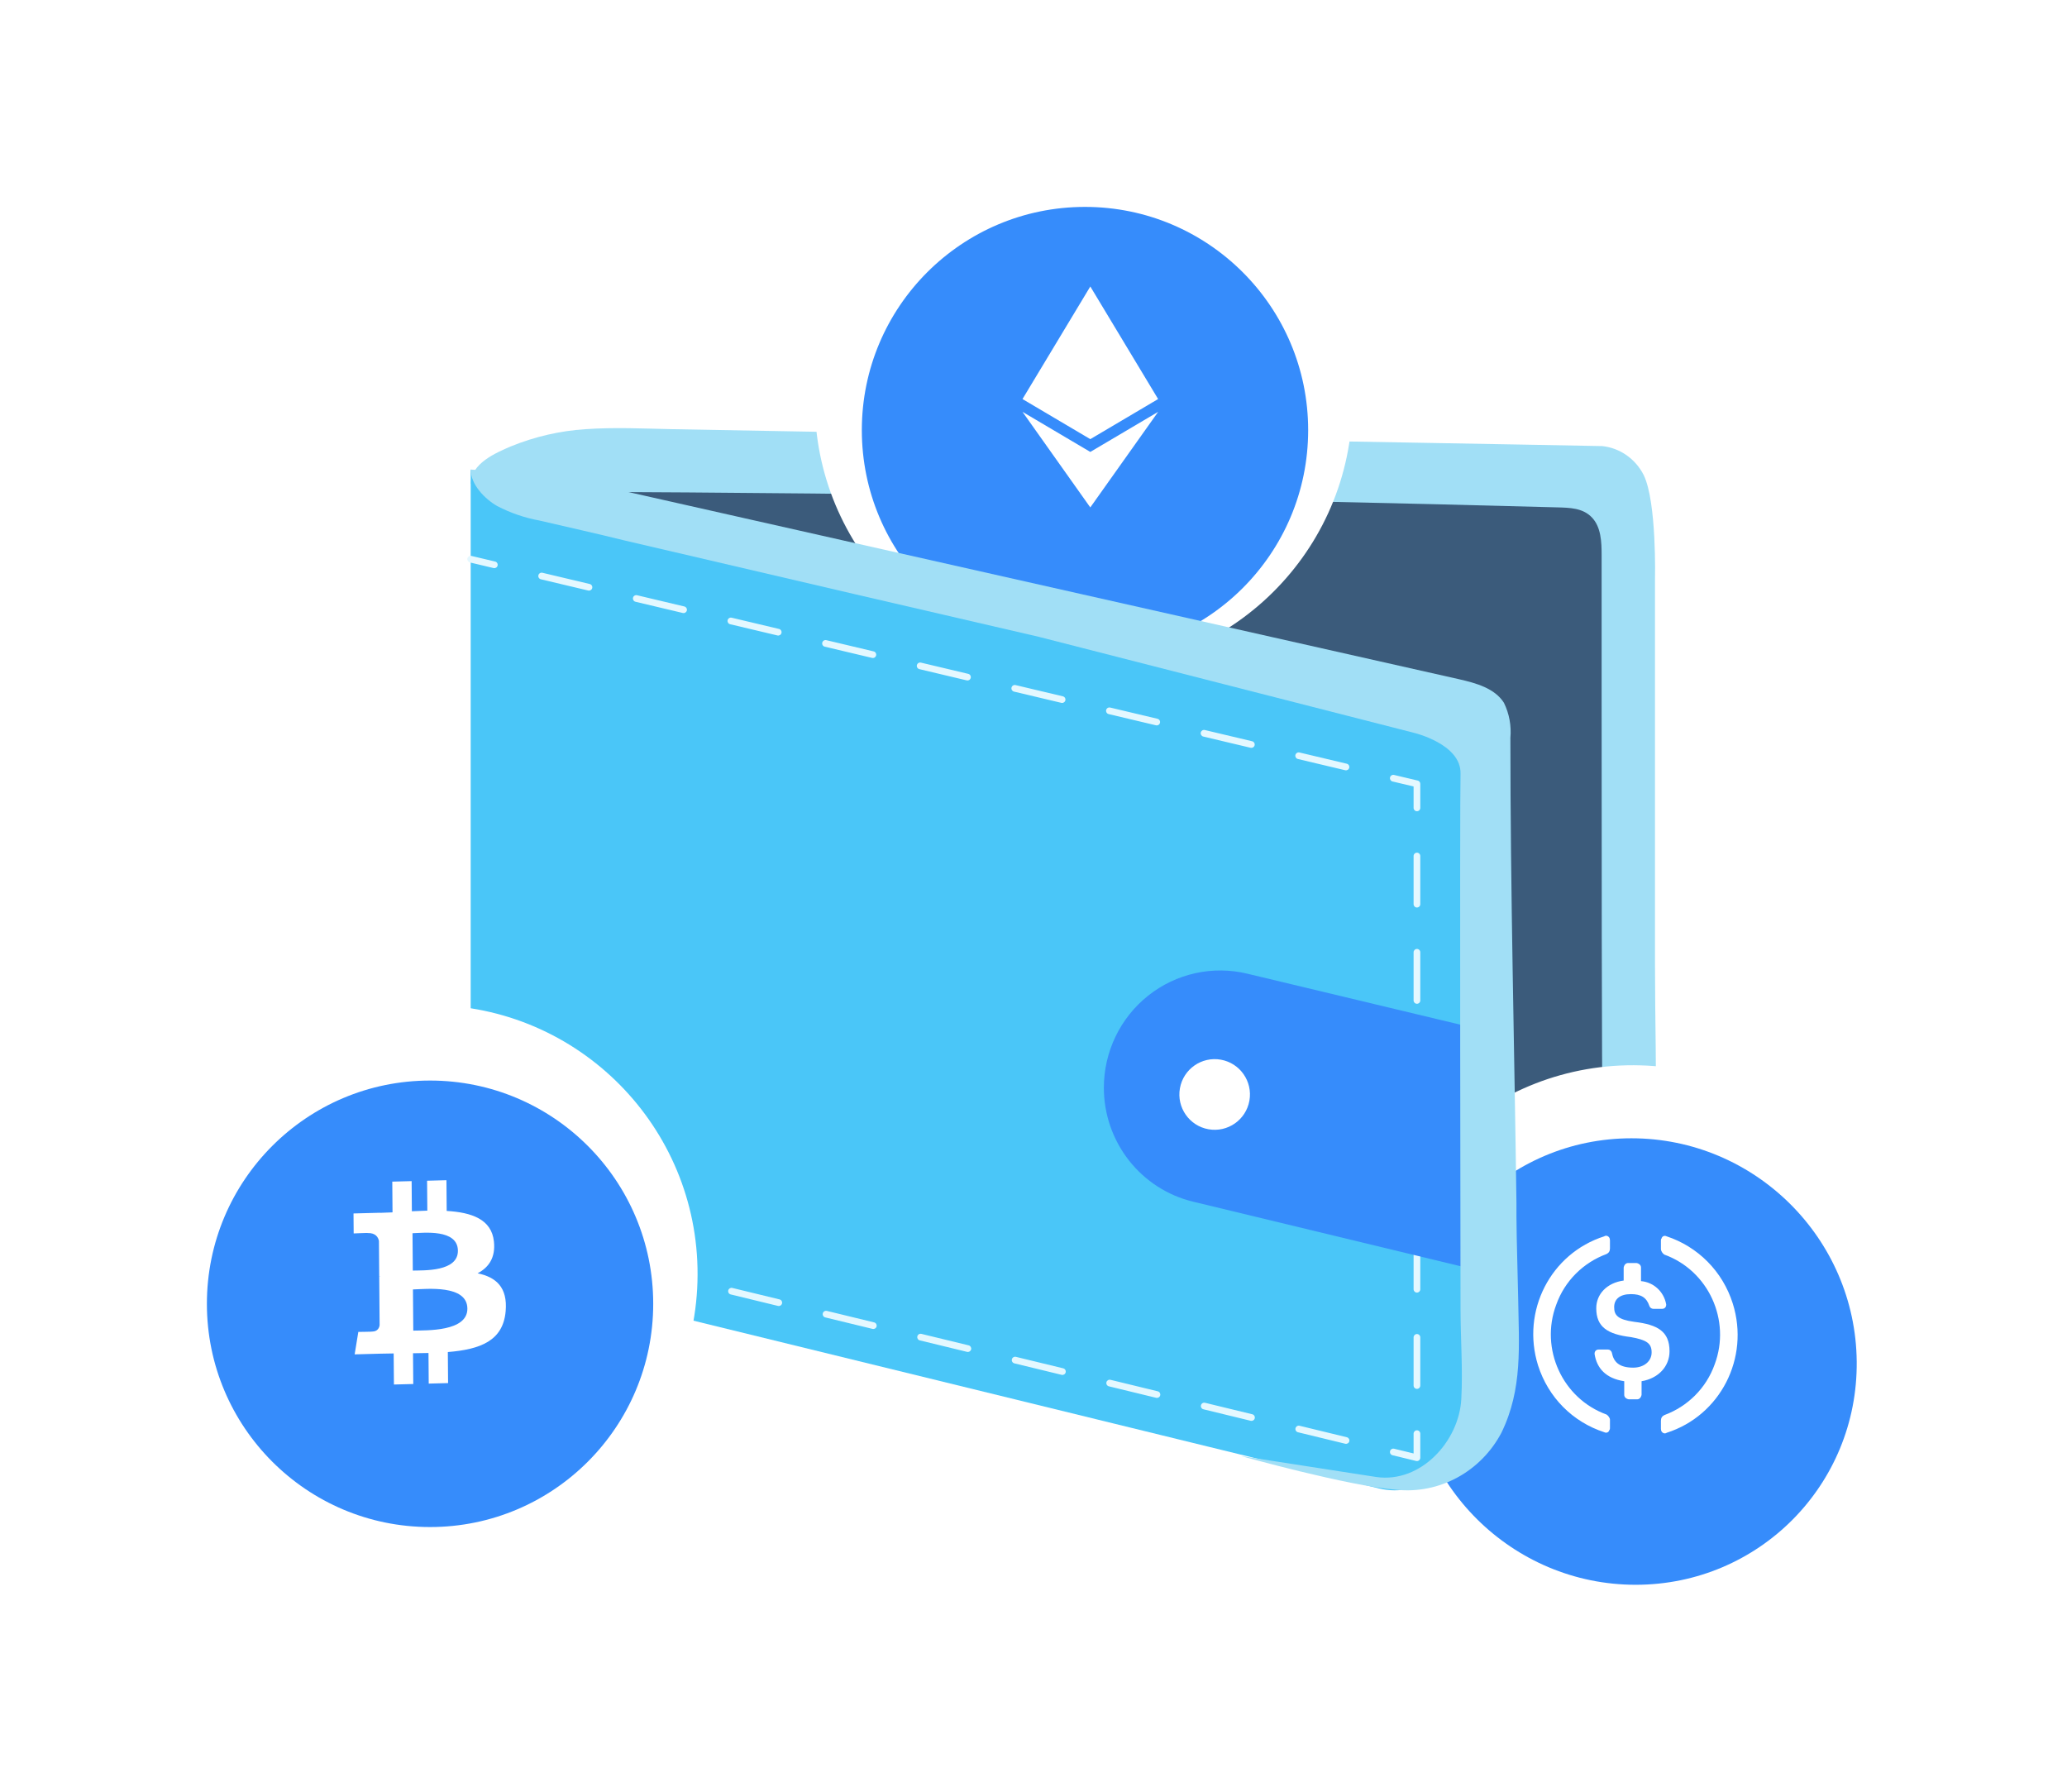 <svg width="150" height="130" viewBox="0 0 150 130" fill="none" xmlns="http://www.w3.org/2000/svg">
<path d="M41.33 34.065C43.782 34.686 116.592 35.002 116.592 35.002L119.233 40.485L118.52 79.621V87.597L114.225 89.769L108.207 91.117L108.413 68.232L108.514 53.222L85.504 48.043L38.16 36.654L39.592 34.065H41.33Z" fill="#3B5B7B"/>
<path d="M34.157 35.101C34.194 33.612 35.959 32.867 37.084 32.383C38.809 31.68 40.632 31.26 42.484 31.139C44.597 30.992 46.711 31.095 48.792 31.139L60.776 31.356L62.625 31.389L96.24 32.003L110.506 32.258L116.286 32.367C116.915 32.436 117.518 32.664 118.041 33.031C118.564 33.398 118.99 33.893 119.282 34.47C120.238 36.432 120.101 42.041 120.101 42.041V69.988C120.101 73.999 120.222 78.005 120.154 82.016C120.117 84.19 120.529 86.592 119.784 88.684C118.463 92.413 114.056 93.576 110.622 94.12C110.622 93.272 110.252 91.527 110.247 90.685C111.351 90.864 113.084 90.685 113.998 90.027C114.802 89.493 115.463 88.76 115.921 87.896C116.258 87.004 116.4 86.047 116.339 85.092C116.254 79.38 116.249 73.678 116.238 67.939L116.228 50.422V40.264C116.228 39.307 116.186 38.242 115.525 37.547C114.865 36.851 113.914 36.84 113.026 36.813C88.989 36.161 64.948 35.782 40.904 35.677" fill="#A1DFF6"/>
<path d="M78.074 48.619C88.844 48.932 97.829 40.453 98.142 29.68C98.454 18.908 89.977 9.922 79.206 9.609C68.436 9.296 59.451 17.776 59.138 28.548C58.825 39.32 67.303 48.306 78.074 48.619Z" fill="white"/>
<g filter="url(#filter0_d_12611_135821)">
<path d="M78.737 45.407C87.681 45.407 94.932 38.155 94.932 29.209C94.932 20.264 87.681 13.012 78.737 13.012C69.793 13.012 62.542 20.264 62.542 29.209C62.542 38.155 69.793 45.407 78.737 45.407Z" fill="#368CFB"/>
</g>
<path fill-rule="evenodd" clip-rule="evenodd" d="M79.122 20.789L79.123 20.786L84.043 28.952L84.041 28.954L84.042 28.954L79.122 31.862V31.863L79.122 31.863L79.121 31.863V31.862L74.202 28.954L74.203 28.953L74.202 28.953L79.122 20.787V20.789ZM79.12 36.815L74.202 29.882L79.122 32.79L84.045 29.882L79.122 36.816V36.817L79.122 36.817L79.121 36.817L79.12 36.815Z" fill="white"/>
<path d="M117.935 116.308C128.706 116.621 137.69 108.142 138.003 97.369C138.316 86.597 129.838 77.611 119.067 77.298C108.297 76.985 99.312 85.465 98.999 96.237C98.687 107.009 107.165 115.995 117.935 116.308Z" fill="white"/>
<g filter="url(#filter1_d_12611_135821)">
<path d="M118.699 112.985C127.643 112.985 134.825 105.733 134.74 96.787C134.656 87.841 127.337 80.589 118.393 80.589C109.448 80.589 102.266 87.841 102.351 96.787C102.435 105.733 109.754 112.985 118.699 112.985Z" fill="#368CFB"/>
</g>
<path d="M121.156 98.041C121.156 96.605 120.304 96.112 118.599 95.907C117.382 95.743 117.138 95.415 117.138 94.84C117.138 94.266 117.544 93.896 118.356 93.896C119.086 93.896 119.492 94.142 119.695 94.758C119.736 94.881 119.857 94.963 119.979 94.963H120.628C120.791 94.963 120.913 94.84 120.913 94.676V94.635C120.75 93.732 120.02 93.034 119.086 92.953V91.968C119.086 91.803 118.964 91.68 118.762 91.639H118.153C117.99 91.639 117.869 91.762 117.828 91.968V92.911C116.61 93.076 115.839 93.896 115.839 94.922C115.839 96.276 116.651 96.81 118.356 97.015C119.492 97.22 119.857 97.466 119.857 98.123C119.857 98.78 119.289 99.231 118.518 99.231C117.463 99.231 117.097 98.78 116.976 98.164C116.935 98 116.813 97.918 116.692 97.918H116.002C115.839 97.918 115.718 98.041 115.718 98.205V98.246C115.88 99.272 116.529 100.011 117.869 100.216V101.201C117.869 101.365 117.99 101.488 118.193 101.529H118.802C118.964 101.529 119.086 101.406 119.127 101.201V100.216C120.344 100.011 121.156 99.149 121.156 98.041Z" fill="white"/>
<path d="M116.587 102.633C113.382 101.472 111.738 97.866 112.93 94.675C113.546 92.934 114.902 91.608 116.587 90.986C116.751 90.903 116.833 90.779 116.833 90.572V89.992C116.833 89.826 116.751 89.701 116.587 89.66C116.546 89.66 116.464 89.66 116.423 89.701C112.519 90.945 110.382 95.131 111.615 99.068C112.355 101.389 114.122 103.171 116.423 103.917C116.587 104 116.751 103.917 116.792 103.752C116.833 103.71 116.833 103.669 116.833 103.586V103.006C116.833 102.881 116.71 102.715 116.587 102.633ZM120.942 89.701C120.778 89.618 120.614 89.701 120.573 89.867C120.531 89.909 120.531 89.95 120.531 90.033V90.613C120.531 90.779 120.655 90.945 120.778 91.028C123.983 92.188 125.627 95.794 124.435 98.985C123.819 100.726 122.463 102.052 120.778 102.674C120.614 102.757 120.531 102.881 120.531 103.088V103.669C120.531 103.835 120.614 103.959 120.778 104C120.819 104 120.901 104 120.942 103.959C124.846 102.715 126.983 98.529 125.75 94.592C125.01 92.23 123.202 90.447 120.942 89.701Z" fill="white"/>
<path d="M103.306 52.894L38.108 36.925C36.479 36.528 35.064 35.504 34.157 34.065V91.867L100.068 107.994C100.805 108.173 101.572 108.178 102.311 108.009C103.05 107.841 103.742 107.503 104.334 107.021C104.927 106.539 105.405 105.926 105.732 105.228C106.059 104.529 106.226 103.764 106.222 102.99V56.669C106.221 55.796 105.933 54.949 105.404 54.264C104.875 53.579 104.136 53.097 103.306 52.894Z" fill="#4AC6F8"/>
<path fill-rule="evenodd" clip-rule="evenodd" d="M33.92 40.516C33.951 40.385 34.082 40.304 34.213 40.336L35.929 40.743C36.06 40.774 36.141 40.905 36.11 41.036C36.079 41.166 35.948 41.247 35.817 41.216L34.1 40.809C33.97 40.778 33.889 40.647 33.92 40.516ZM39.07 41.738C39.101 41.608 39.232 41.527 39.363 41.558L42.796 42.373C42.927 42.404 43.008 42.535 42.977 42.666C42.946 42.796 42.815 42.877 42.684 42.846L39.251 42.031C39.12 42 39.039 41.869 39.07 41.738ZM45.937 43.368C45.968 43.237 46.099 43.157 46.23 43.188L49.663 44.003C49.794 44.034 49.875 44.165 49.844 44.295C49.813 44.426 49.682 44.507 49.551 44.476L46.118 43.661C45.987 43.63 45.906 43.499 45.937 43.368ZM52.804 44.998C52.835 44.867 52.966 44.787 53.097 44.818L56.53 45.633C56.661 45.663 56.742 45.794 56.711 45.925C56.68 46.056 56.549 46.137 56.418 46.106L52.985 45.291C52.854 45.26 52.773 45.129 52.804 44.998ZM59.671 46.628C59.702 46.497 59.833 46.416 59.964 46.447L63.397 47.262C63.528 47.293 63.609 47.424 63.578 47.555C63.547 47.686 63.416 47.766 63.285 47.735L59.852 46.92C59.721 46.889 59.64 46.758 59.671 46.628ZM66.538 48.258C66.569 48.127 66.7 48.046 66.831 48.077L70.264 48.892C70.395 48.923 70.476 49.054 70.445 49.185C70.414 49.316 70.283 49.396 70.152 49.365L66.719 48.55C66.588 48.519 66.507 48.388 66.538 48.258ZM73.405 49.888C73.436 49.757 73.567 49.676 73.698 49.707L77.131 50.522C77.262 50.553 77.343 50.684 77.312 50.815C77.281 50.945 77.15 51.026 77.019 50.995L73.585 50.18C73.455 50.149 73.374 50.018 73.405 49.888ZM80.272 51.517C80.303 51.387 80.434 51.306 80.565 51.337L83.998 52.152C84.129 52.183 84.21 52.314 84.179 52.445C84.148 52.575 84.017 52.656 83.886 52.625L80.452 51.81C80.322 51.779 80.241 51.648 80.272 51.517ZM87.139 53.147C87.17 53.017 87.301 52.936 87.432 52.967L90.865 53.782C90.996 53.813 91.077 53.944 91.046 54.075C91.015 54.205 90.883 54.286 90.753 54.255L87.319 53.44C87.189 53.409 87.108 53.278 87.139 53.147ZM94.006 54.777C94.037 54.647 94.168 54.566 94.299 54.597L97.732 55.412C97.863 55.443 97.944 55.574 97.912 55.704C97.882 55.835 97.751 55.916 97.62 55.885L94.186 55.07C94.056 55.039 93.975 54.908 94.006 54.777ZM100.873 56.407C100.904 56.276 101.035 56.196 101.166 56.227L102.882 56.634C102.992 56.66 103.069 56.758 103.069 56.871V58.617C103.069 58.751 102.96 58.86 102.826 58.86C102.692 58.86 102.583 58.751 102.583 58.617V57.063L101.053 56.7C100.923 56.669 100.842 56.538 100.873 56.407ZM102.826 61.866C102.96 61.866 103.069 61.975 103.069 62.109V65.602C103.069 65.736 102.96 65.845 102.826 65.845C102.692 65.845 102.583 65.736 102.583 65.602V62.109C102.583 61.975 102.692 61.866 102.826 61.866ZM102.826 68.851C102.96 68.851 103.069 68.96 103.069 69.094V72.587C103.069 72.721 102.96 72.83 102.826 72.83C102.692 72.83 102.583 72.721 102.583 72.587V69.094C102.583 68.96 102.692 68.851 102.826 68.851ZM102.826 75.837C102.96 75.837 103.069 75.945 103.069 76.08V79.572C103.069 79.706 102.96 79.815 102.826 79.815C102.692 79.815 102.583 79.706 102.583 79.572V76.08C102.583 75.945 102.692 75.837 102.826 75.837ZM102.826 82.822C102.96 82.822 103.069 82.93 103.069 83.065V86.557C103.069 86.692 102.96 86.8 102.826 86.8C102.692 86.8 102.583 86.692 102.583 86.557V83.065C102.583 82.93 102.692 82.822 102.826 82.822ZM33.982 89.042C34.013 88.912 34.145 88.831 34.275 88.863L35.99 89.28C36.121 89.311 36.201 89.443 36.169 89.573C36.138 89.704 36.006 89.784 35.876 89.752L34.16 89.336C34.03 89.304 33.95 89.172 33.982 89.042ZM102.826 89.807C102.96 89.807 103.069 89.915 103.069 90.05V93.542C103.069 93.677 102.96 93.785 102.826 93.785C102.692 93.785 102.583 93.677 102.583 93.542V90.05C102.583 89.915 102.692 89.807 102.826 89.807ZM39.127 90.292C39.159 90.162 39.29 90.081 39.421 90.113L42.851 90.946C42.982 90.978 43.062 91.11 43.03 91.24C42.998 91.371 42.867 91.451 42.736 91.419L39.306 90.586C39.176 90.554 39.096 90.422 39.127 90.292ZM45.988 91.959C46.02 91.828 46.151 91.748 46.282 91.78L49.712 92.613C49.843 92.645 49.923 92.776 49.891 92.907C49.859 93.037 49.728 93.117 49.597 93.086L46.167 92.252C46.036 92.221 45.956 92.089 45.988 91.959ZM52.849 93.625C52.881 93.495 53.012 93.415 53.142 93.447L56.573 94.28C56.703 94.311 56.783 94.443 56.752 94.573C56.72 94.704 56.589 94.784 56.458 94.752L53.028 93.919C52.897 93.887 52.817 93.756 52.849 93.625ZM59.71 95.292C59.741 95.162 59.873 95.082 60.003 95.113L63.434 95.947C63.564 95.978 63.644 96.11 63.613 96.24C63.581 96.371 63.45 96.451 63.319 96.419L59.889 95.586C59.758 95.554 59.678 95.422 59.71 95.292ZM66.571 96.959C66.602 96.828 66.734 96.748 66.864 96.78L70.295 97.613C70.425 97.645 70.505 97.776 70.474 97.907C70.442 98.037 70.31 98.117 70.18 98.086L66.749 97.252C66.619 97.221 66.539 97.089 66.571 96.959ZM102.826 96.792C102.96 96.792 103.069 96.901 103.069 97.035V100.527C103.069 100.662 102.96 100.771 102.826 100.771C102.692 100.771 102.583 100.662 102.583 100.527V97.035C102.583 96.901 102.692 96.792 102.826 96.792ZM73.431 98.625C73.463 98.495 73.595 98.415 73.725 98.447L77.156 99.28C77.286 99.312 77.366 99.443 77.334 99.573C77.303 99.704 77.171 99.784 77.041 99.752L73.61 98.919C73.48 98.887 73.4 98.756 73.431 98.625ZM80.292 100.292C80.324 100.162 80.455 100.082 80.586 100.113L84.016 100.947C84.147 100.978 84.227 101.11 84.195 101.24C84.163 101.371 84.032 101.451 83.901 101.419L80.471 100.586C80.341 100.554 80.26 100.423 80.292 100.292ZM87.153 101.959C87.185 101.828 87.316 101.748 87.447 101.78L90.877 102.613C91.008 102.645 91.088 102.776 91.056 102.907C91.024 103.037 90.893 103.117 90.762 103.086L87.332 102.252C87.201 102.221 87.121 102.089 87.153 101.959ZM94.014 103.625C94.046 103.495 94.177 103.415 94.308 103.447L97.738 104.28C97.868 104.312 97.948 104.443 97.917 104.574C97.885 104.704 97.754 104.784 97.623 104.752L94.193 103.919C94.062 103.887 93.982 103.756 94.014 103.625ZM102.826 103.777C102.96 103.777 103.069 103.886 103.069 104.02V105.766C103.069 105.841 103.035 105.911 102.976 105.957C102.918 106.003 102.841 106.02 102.769 106.002L101.054 105.586C100.923 105.554 100.843 105.423 100.875 105.292C100.906 105.162 101.038 105.082 101.168 105.113L102.583 105.457V104.02C102.583 103.886 102.692 103.777 102.826 103.777Z" fill="#E4F8FF"/>
<path d="M107.247 74.651L90.516 70.647C89.275 70.348 87.983 70.335 86.737 70.612C85.491 70.888 84.323 71.445 83.321 72.24C82.319 73.037 81.51 74.051 80.953 75.207C80.396 76.364 80.107 77.633 80.106 78.918C80.105 80.83 80.744 82.686 81.92 84.187C83.095 85.688 84.738 86.746 86.584 87.189L107.247 92.176V74.651Z" fill="#368CFB"/>
<path d="M34.157 34.065C34.157 35.166 35.196 36.21 36.081 36.717C37.048 37.22 38.081 37.574 39.149 37.768C41.178 38.247 43.22 38.69 45.256 39.198L61.989 43.101L74.329 45.96L75.375 46.203L102.566 53.159C102.566 53.159 106.052 53.967 105.989 56.14C105.926 58.313 105.989 94.941 105.989 94.941C105.989 97.086 106.163 99.338 106.045 101.511C105.884 104.556 103.116 107.63 99.874 107.165L90.058 105.643C90.058 105.643 97.86 107.83 101.36 108.094C102.881 108.247 104.412 107.936 105.763 107.201C107.113 106.466 108.222 105.34 108.952 103.963C110.514 100.767 110.221 97.622 110.172 94.191C110.137 92.218 110.061 90.245 110.047 88.272V87.264C109.9 76.027 109.607 64.775 109.607 53.538C109.687 52.661 109.525 51.78 109.14 50.993C108.478 49.942 107.118 49.563 105.891 49.284L40.941 34.651L34.157 34.065Z" fill="#A1DFF6"/>
<ellipse rx="2.56" ry="2.56" transform="matrix(0.985 0.175 -0.175 0.986 88.147 79.41)" fill="white"/>
<path d="M30.546 111.937C41.316 112.25 50.301 103.771 50.614 92.999C50.926 82.226 42.448 73.24 31.678 72.927C20.907 72.615 11.923 81.094 11.61 91.866C11.297 102.639 19.775 111.625 30.546 111.937Z" fill="white"/>
<g filter="url(#filter2_d_12611_135821)">
<path d="M31.209 108.796C40.153 108.796 47.403 101.544 47.403 92.598C47.403 83.652 40.153 76.4 31.209 76.4C22.264 76.4 15.014 83.652 15.014 92.598C15.014 101.544 22.264 108.796 31.209 108.796Z" fill="#368CFB"/>
</g>
<path d="M35.843 90.07C35.67 88.466 34.23 87.966 32.416 87.86L32.398 85.63L30.993 85.668L31.011 87.839C30.641 87.849 30.264 87.866 29.889 87.883L29.872 85.697L28.468 85.734L28.485 87.964C28.181 87.978 27.883 87.992 27.591 87.999L27.591 87.992L25.654 88.043L25.666 89.493C25.666 89.493 26.703 89.446 26.686 89.465C27.255 89.45 27.443 89.764 27.499 90.038L27.519 92.579C27.559 92.578 27.61 92.578 27.668 92.585C27.621 92.586 27.571 92.587 27.52 92.589L27.548 96.148C27.524 96.322 27.421 96.6 27.024 96.612C27.042 96.626 26.003 96.638 26.003 96.638L25.737 98.267L27.565 98.218C27.905 98.21 28.24 98.207 28.568 98.2L28.587 100.455L29.99 100.418L29.972 98.186C30.358 98.184 30.73 98.177 31.095 98.167L31.112 100.388L32.517 100.351L32.499 98.099C34.859 97.906 36.507 97.287 36.695 95.138C36.847 93.409 36.001 92.661 34.658 92.385C35.469 91.963 35.972 91.243 35.843 90.07ZM33.917 94.945C33.931 96.63 30.944 96.518 29.991 96.544L29.968 93.556C30.92 93.531 33.903 93.187 33.917 94.945ZM33.23 90.746C33.242 92.279 30.75 92.167 29.957 92.188L29.935 89.477C30.728 89.456 33.217 89.147 33.23 90.746Z" fill="white"/>
<defs>
<filter id="filter0_d_12611_135821" x="47.528" y="0" width="62.417" height="62.422" filterUnits="userSpaceOnUse" color-interpolation-filters="sRGB">
<feFlood flood-opacity="0" result="BackgroundImageFix"/>
<feColorMatrix in="SourceAlpha" type="matrix" values="0 0 0 0 0 0 0 0 0 0 0 0 0 0 0 0 0 0 127 0" result="hardAlpha"/>
<feOffset dy="2"/>
<feGaussianBlur stdDeviation="7.5"/>
<feColorMatrix type="matrix" values="0 0 0 0 0.369 0 0 0 0 0.584 0 0 0 0 0.784 0 0 0 0.2 0"/>
<feBlend mode="normal" in2="BackgroundImageFix" result="effect1_dropShadow_12611_135821"/>
<feBlend mode="normal" in="SourceGraphic" in2="effect1_dropShadow_12611_135821" result="shape"/>
</filter>
<filter id="filter1_d_12611_135821" x="87.337" y="67.578" width="62.419" height="62.422" filterUnits="userSpaceOnUse" color-interpolation-filters="sRGB">
<feFlood flood-opacity="0" result="BackgroundImageFix"/>
<feColorMatrix in="SourceAlpha" type="matrix" values="0 0 0 0 0 0 0 0 0 0 0 0 0 0 0 0 0 0 127 0" result="hardAlpha"/>
<feOffset dy="2"/>
<feGaussianBlur stdDeviation="7.5"/>
<feColorMatrix type="matrix" values="0 0 0 0 0.369 0 0 0 0 0.584 0 0 0 0 0.784 0 0 0 0.2 0"/>
<feBlend mode="normal" in2="BackgroundImageFix" result="effect1_dropShadow_12611_135821"/>
<feBlend mode="normal" in="SourceGraphic" in2="effect1_dropShadow_12611_135821" result="shape"/>
</filter>
<filter id="filter2_d_12611_135821" x="0" y="63.389" width="62.417" height="62.422" filterUnits="userSpaceOnUse" color-interpolation-filters="sRGB">
<feFlood flood-opacity="0" result="BackgroundImageFix"/>
<feColorMatrix in="SourceAlpha" type="matrix" values="0 0 0 0 0 0 0 0 0 0 0 0 0 0 0 0 0 0 127 0" result="hardAlpha"/>
<feOffset dy="2"/>
<feGaussianBlur stdDeviation="7.5"/>
<feColorMatrix type="matrix" values="0 0 0 0 0.369 0 0 0 0 0.584 0 0 0 0 0.784 0 0 0 0.2 0"/>
<feBlend mode="normal" in2="BackgroundImageFix" result="effect1_dropShadow_12611_135821"/>
<feBlend mode="normal" in="SourceGraphic" in2="effect1_dropShadow_12611_135821" result="shape"/>
</filter>
</defs>
</svg>
